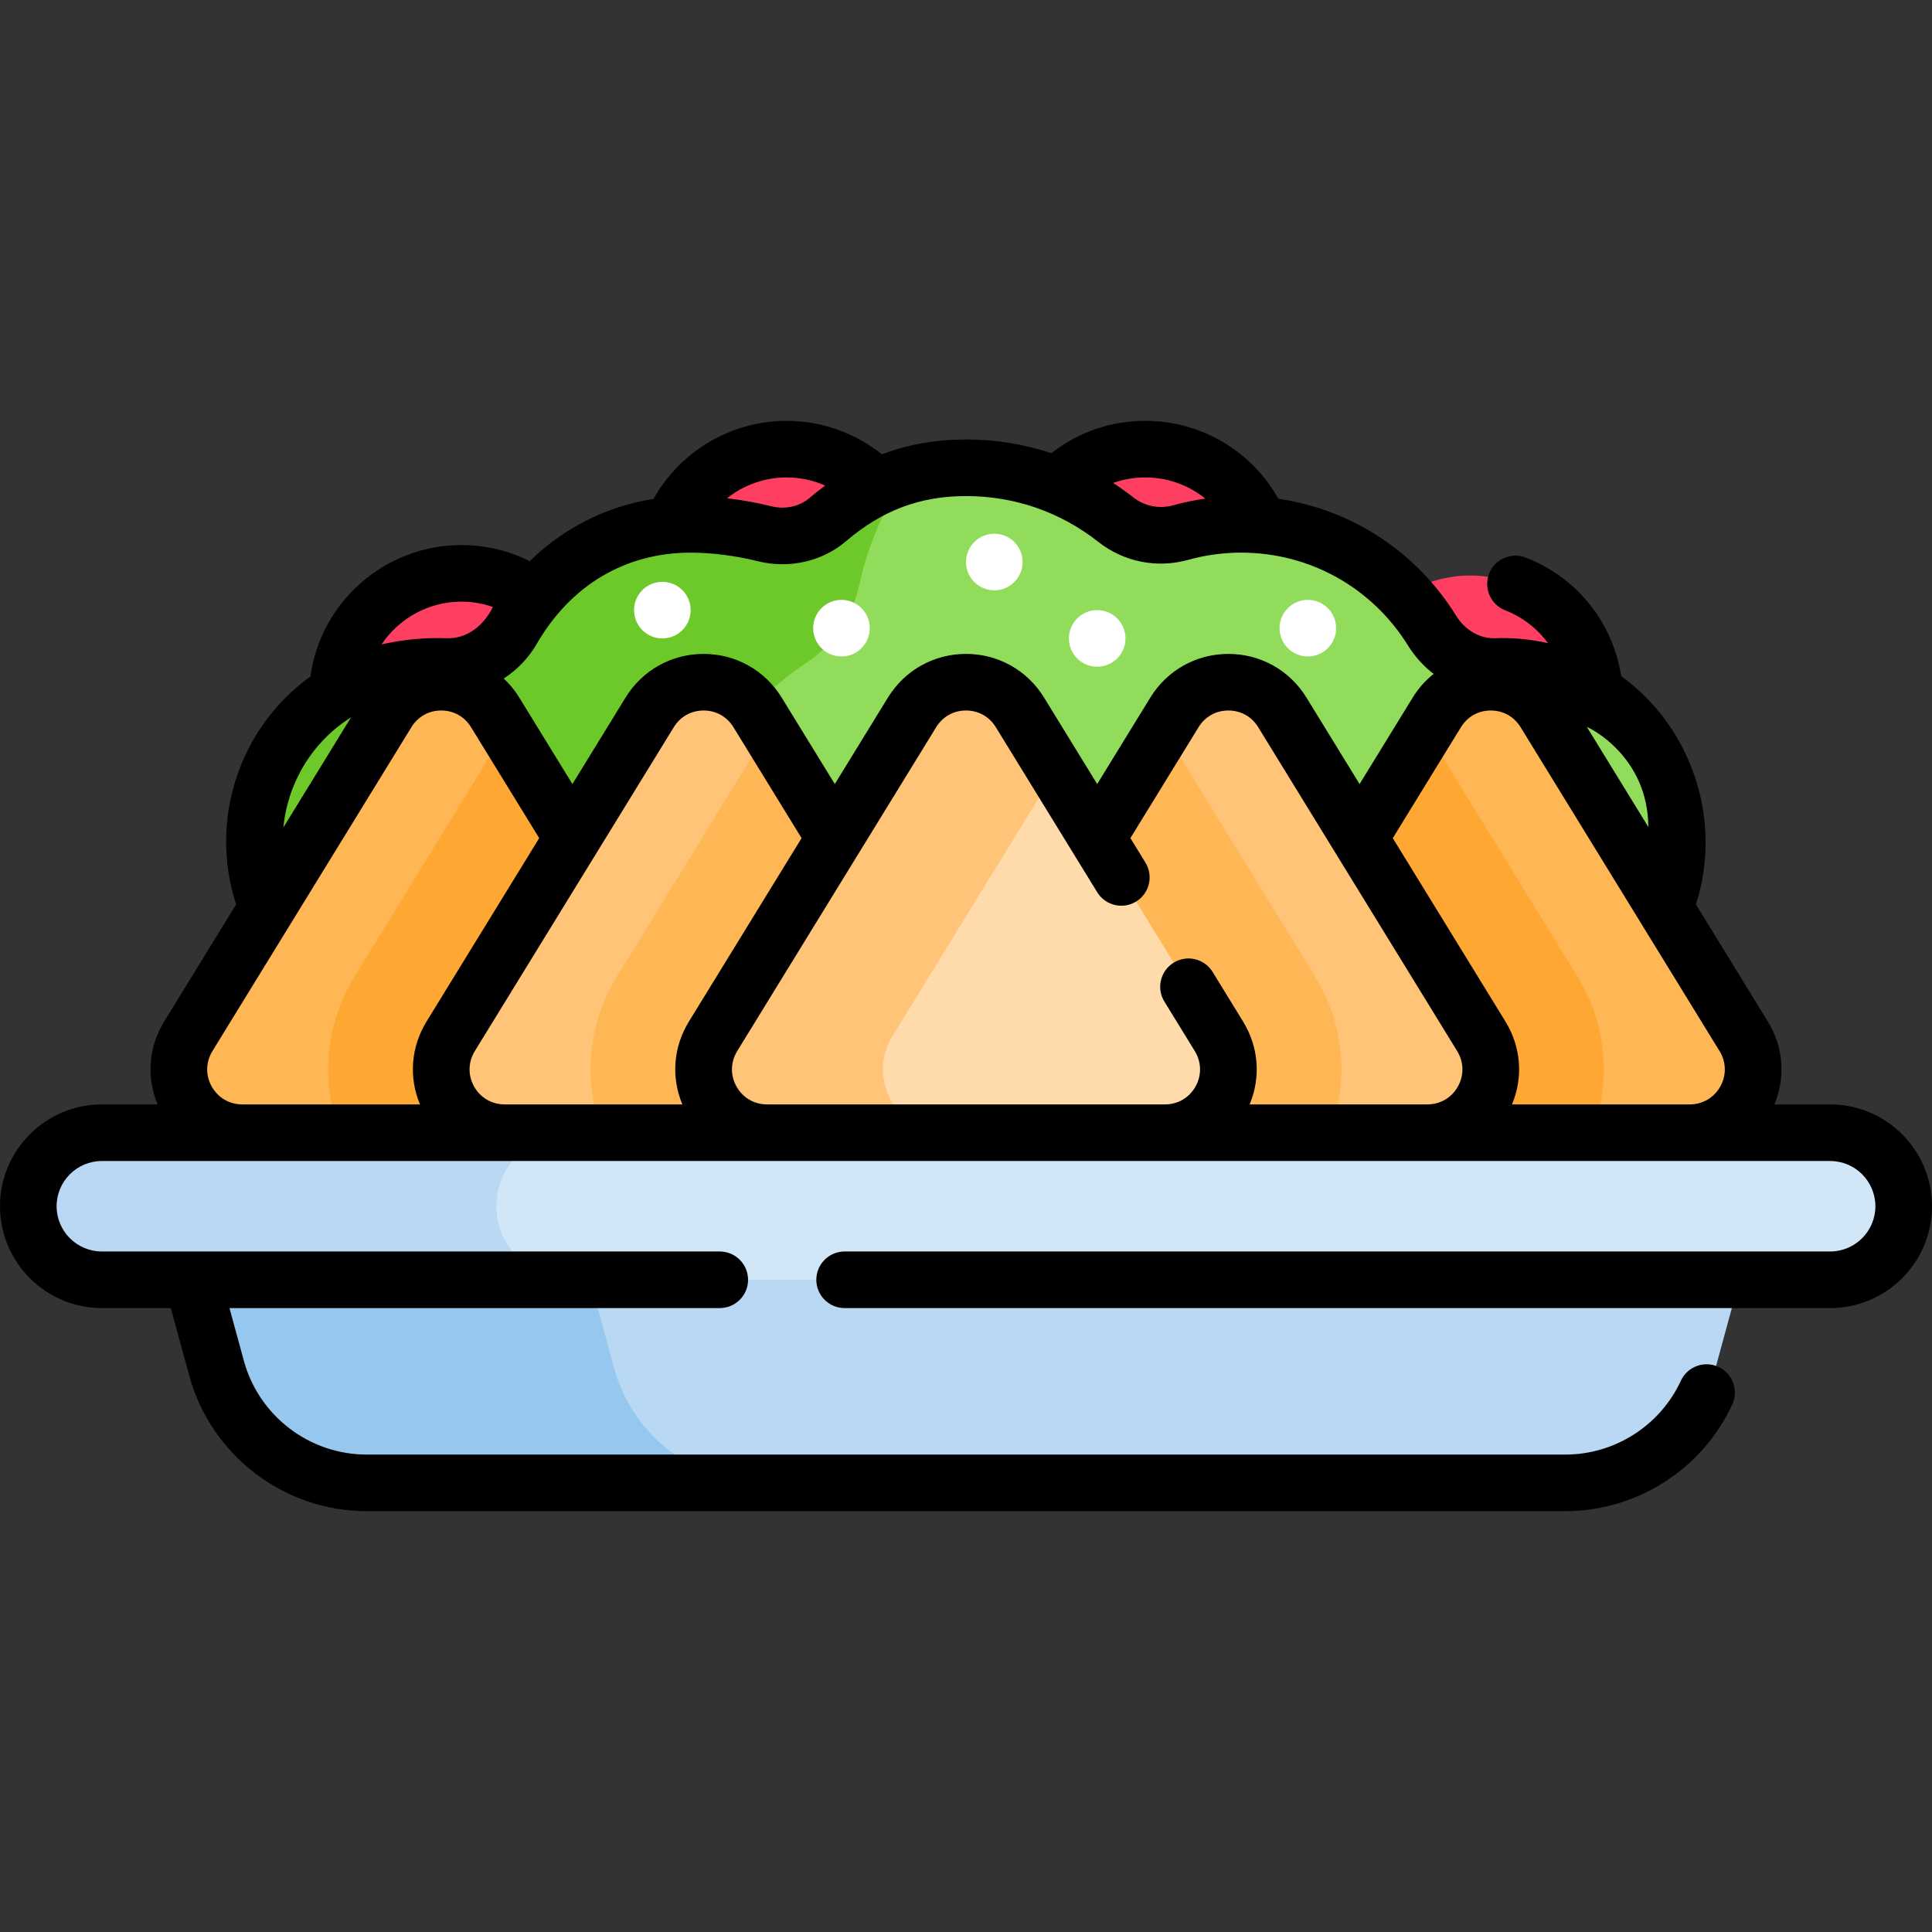<?xml version="1.0" encoding="iso-8859-1"?>
<!-- Generator: Adobe Illustrator 19.0.0, SVG Export Plug-In . SVG Version: 6.00 Build 0)  -->
<svg xmlns="http://www.w3.org/2000/svg" xmlns:xlink="http://www.w3.org/1999/xlink" version="1.1" id="Capa_1" x="0px" y="0px" viewBox="0 0 512 512" style="enable-background:new 0 0 512 512;" xml:space="preserve">
<rect x="0" y="0" width="512" height="512" fill="#333333" stroke="none"/>
<g>
	<circle style="fill:#FF3F62;" cx="122.28" cy="184.87" r="32.923"/>
	<circle style="fill:#FF3F62;" cx="208.45" cy="151.94" r="32.923"/>
	<circle style="fill:#FF3F62;" cx="303.5" cy="151.94" r="32.923"/>
	<circle style="fill:#FF3F62;" cx="389.68" cy="185.44" r="32.923"/>
</g>
<path style="fill:#91DC5A;" d="M421.341,182.762c-7.877-4.519-16.473-6.465-24.861-6.137c-6.924,0.271-13.286-3.566-16.936-9.457  c-10.492-16.934-29.237-28.216-50.623-28.216c-5.539,0-10.901,0.758-15.989,2.175c-6.009,1.673-12.369,0.406-17.271-3.45  c-10.92-8.59-24.691-13.716-39.663-13.716c-14.971,0-26.563,5.126-36.611,13.716c-4.627,3.956-10.948,5.237-16.852,3.752  c-6.403-1.611-13.538-2.477-19.459-2.477c-21.255,0-37.603,11.143-47.31,27.905c-3.646,6.296-10.368,10.033-17.639,9.771  c-8.858-0.32-18.418,1.352-25.877,5.26c-22.682,11.884-31.435,39.906-19.551,62.588s39.906,31.435,62.588,19.551h241.421  c23.545,12.337,52.845,2.435,63.874-22.201C450.214,220.315,441.784,194.49,421.341,182.762z"/>
<path style="fill:#6DC82A;" d="M227.724,154.95c2.575-11.973,7.351-21.475,12.807-28.925c-7.924,2.246-14.801,6.245-21.074,11.595  c-4.632,3.95-10.875,5.344-16.775,3.847c-6.44-1.634-13.638-2.513-19.604-2.513c-21.254,0-37.602,11.143-47.31,27.904  c-3.654,6.308-10.506,10.011-17.792,9.767c-8.815-0.295-18.309,1.38-25.724,5.266c-22.682,11.884-31.435,39.906-19.551,62.588  s39.906,31.435,62.588,19.551h27.661c13.288-55.824,36.379-78.939,50.576-88.252C220.827,170.986,225.888,163.486,227.724,154.95z"/>
<g>
	<circle style="fill:#FFFFFF;" cx="263.5" cy="148.94" r="7.5"/>
	<circle style="fill:#FFFFFF;" cx="290.77" cy="169.19" r="7.5"/>
	<circle style="fill:#FFFFFF;" cx="175.53" cy="161.69" r="7.5"/>
	<circle style="fill:#FFFFFF;" cx="346.59" cy="166.47" r="7.5"/>
	<circle style="fill:#FFFFFF;" cx="223" cy="166.47" r="7.5"/>
</g>
<g>
	<path style="fill:#FFB655;" d="M64.198,300.181h105.467c13.117,0,21.159-14.378,14.293-25.555l-52.733-85.84   c-6.548-10.659-22.038-10.659-28.586,0l-52.733,85.84C43.039,285.803,51.081,300.181,64.198,300.181z"/>
	<path style="fill:#FFB655;" d="M342.335,300.181h105.467c13.117,0,21.159-14.378,14.293-25.555l-52.733-85.84   c-6.548-10.659-22.038-10.659-28.586,0l-52.733,85.84C321.176,285.803,329.218,300.181,342.335,300.181z"/>
</g>
<path style="fill:#FFA733;" d="M183.958,274.626l-49.863-81.168l-40.216,65.465c-7.679,12.499-8.969,27.787-3.796,41.258h79.583  C182.782,300.181,190.824,285.803,183.958,274.626z"/>
<path style="fill:#FFC477;" d="M133.732,300.181h105.467c13.117,0,21.159-14.378,14.293-25.555l-52.733-85.84  c-6.548-10.659-22.038-10.659-28.586,0l-52.733,85.84C112.573,285.803,120.615,300.181,133.732,300.181z"/>
<path style="fill:#FFA733;" d="M377.906,193.458l-49.864,81.168c-6.866,11.177,1.176,25.555,14.293,25.555h79.582  c5.173-13.47,3.884-28.759-3.795-41.258L377.906,193.458z"/>
<path style="fill:#FFC477;" d="M272.801,300.181h105.467c13.117,0,21.159-14.378,14.293-25.555l-52.733-85.84  c-6.548-10.659-22.038-10.659-28.586,0l-52.733,85.84C251.642,285.803,259.684,300.181,272.801,300.181z"/>
<g>
	<path style="fill:#FFB655;" d="M308.372,193.458l-49.864,81.169c-6.866,11.177,1.176,25.555,14.293,25.555h79.583   c5.173-13.47,3.884-28.759-3.795-41.258L308.372,193.458z"/>
	<path style="fill:#FFB655;" d="M253.492,274.626l-49.863-81.168l-40.217,65.465c-7.679,12.499-8.968,27.787-3.796,41.258h79.583   C252.316,300.181,260.358,285.803,253.492,274.626z"/>
</g>
<path style="fill:#FFDAAA;" d="M203.267,300.181h105.467c13.117,0,21.159-14.378,14.293-25.555l-52.733-85.84  c-6.548-10.659-22.038-10.659-28.586,0l-52.733,85.84C182.108,285.803,190.149,300.181,203.267,300.181z"/>
<path style="fill:#FFC477;" d="M236.475,274.627l43.276-70.445l-9.458-15.396c-6.548-10.659-22.038-10.659-28.585,0l-52.734,85.84  c-6.866,11.177,1.176,25.555,14.293,25.555h47.501C237.651,300.181,229.609,285.803,236.475,274.627z"/>
<path style="fill:#B9D8F4;" d="M45.679,319.668l11.71,42.925c4.894,17.939,21.189,30.384,39.783,30.384h317.654  c18.595,0,34.89-12.445,39.784-30.384l11.71-42.925H45.679z"/>
<path style="fill:#96C8EF;" d="M162.758,362.594l-11.71-42.926H45.679l11.71,42.926c4.894,17.939,21.189,30.384,39.784,30.384  h105.369C183.947,392.978,167.652,380.533,162.758,362.594z"/>
<path style="fill:#D1E7F8;" d="M485.013,339.155H26.987c-10.718,0-19.487-8.769-19.487-19.487l0,0  c0-10.718,8.769-19.487,19.487-19.487h458.026c10.718,0,19.487,8.769,19.487,19.487l0,0  C504.5,330.386,495.731,339.155,485.013,339.155z"/>
<path style="fill:#B9D8F4;" d="M131.561,319.668L131.561,319.668c0-10.718,8.769-19.487,19.487-19.487H26.987  c-10.718,0-19.487,8.769-19.487,19.487l0,0c0,10.718,8.769,19.487,19.487,19.487h124.061  C140.33,339.156,131.561,330.386,131.561,319.668z"/>
<path d="M485.013,292.681h-14.781c3.004-7.177,2.415-15.207-1.746-21.98l-19.058-31.023c7.168-22.057-0.958-46.906-19.802-60.478  c-2.164-14.143-11.61-26.111-25.285-31.437c-3.862-1.505-8.208,0.406-9.71,4.267c-1.504,3.859,0.407,8.207,4.267,9.71  c4.668,1.818,8.54,4.877,11.334,8.707c-4.584-1.05-9.301-1.504-14.044-1.316c-4.018,0.135-7.911-2.111-10.267-5.913  c-10.567-17.054-27.74-28.208-47.15-31.044c-7.096-12.676-20.498-20.651-35.269-20.651c-9.136,0-17.801,3.02-24.879,8.571  c-7.205-2.391-14.805-3.631-22.622-3.631c-7.942,0-15.337,1.303-22.289,3.937c-7.119-5.696-16.016-8.877-25.258-8.877  c-14.688,0-28.177,8.027-35.276,20.699c-12.497,1.962-23.751,7.654-32.79,16.498c-5.583-2.807-11.736-4.274-18.108-4.274  c-20.177,0-37.276,14.938-40.03,34.841c-18.972,13.676-26.917,38.249-19.675,60.389l-19.06,31.026  c-4.161,6.773-4.75,14.804-1.746,21.98H26.987C12.106,292.681,0,304.788,0,319.668s12.106,26.987,26.987,26.987h18.28l4.887,17.912  c5.768,21.144,25.103,35.91,47.019,35.91h317.654c18.938,0,36.304-11.102,44.24-28.282c1.737-3.761,0.097-8.217-3.663-9.954  s-8.217-0.096-9.954,3.663c-5.492,11.891-17.513,19.573-30.623,19.573H97.173c-15.171,0-28.556-10.222-32.548-24.857l-3.81-13.965  h129.928c4.143,0,7.5-3.357,7.5-7.5s-3.357-7.5-7.5-7.5H26.987c-6.609,0-11.987-5.378-11.987-11.987s5.378-11.987,11.987-11.987  h458.025c6.609,0,11.987,5.378,11.987,11.987s-5.378,11.987-11.987,11.987H223.834c-4.143,0-7.5,3.357-7.5,7.5s3.357,7.5,7.5,7.5  h261.179c14.881,0,26.987-12.106,26.987-26.987S499.894,292.681,485.013,292.681z M420.535,192.647  c0.656,0.188,16.204,7.716,16.297,26.528L420.535,192.647z M303.501,126.522c5.93,0,11.502,2.054,15.924,5.606  c-2.872,0.408-5.713,0.997-8.503,1.774c-3.722,1.036-7.593,0.264-10.623-2.12c-1.725-1.357-3.501-2.62-5.317-3.802  C297.681,127.022,300.552,126.522,303.501,126.522z M218.677,128.677c-1.405,1.036-2.794,2.129-4.163,3.299  c-2.677,2.289-6.469,3.105-10.147,2.18c-3.732-0.939-7.739-1.65-11.702-2.11c4.415-3.497,9.948-5.524,15.788-5.524  C212.011,126.522,215.487,127.275,218.677,128.677z M183.078,146.452c5.438,0,12.028,0.842,17.63,2.251  c8.385,2.109,17.189,0.115,23.554-5.325c9.511-8.13,19.596-11.916,31.738-11.916c12.842,0,24.954,4.188,35.025,12.109  c6.827,5.37,15.545,7.114,23.921,4.781c4.527-1.261,9.229-1.9,13.976-1.9c18.137,0,34.678,9.221,44.247,24.666  c1.822,2.941,4.128,5.453,6.749,7.474c-2.151,1.725-4.032,3.826-5.533,6.27l-14.083,22.925l-14.083-22.925  c-4.45-7.244-12.183-11.568-20.684-11.568s-16.233,4.324-20.684,11.568l-14.084,22.925l-14.083-22.925  c-4.45-7.244-12.183-11.568-20.684-11.568s-16.233,4.324-20.684,11.568l-14.084,22.925l-14.083-22.925  c-4.45-7.244-12.183-11.568-20.684-11.568s-16.233,4.324-20.684,11.568l-14.084,22.925l-14.083-22.925  c-1.162-1.892-2.553-3.579-4.118-5.047c3.54-2.283,6.563-5.403,8.76-9.198C151.282,155.033,165.778,146.452,183.078,146.452z   M122.279,159.445c2.886,0,5.696,0.49,8.356,1.415c-3.133,6.077-7.801,8.415-12.236,8.272c-5.877-0.21-11.792,0.374-17.284,1.651  C105.703,163.911,113.529,159.445,122.279,159.445z M93.027,190.104L75.1,219.285C76.226,207.628,82.581,196.689,93.027,190.104z   M64.198,292.681c-3.406,0-6.432-1.774-8.095-4.747c-1.662-2.973-1.591-6.479,0.192-9.382l52.733-85.84  c1.726-2.81,4.605-4.42,7.902-4.42s6.177,1.61,7.902,4.42l18.062,29.402L113.047,270.7c-4.161,6.773-4.75,14.804-1.746,21.98  L64.198,292.681L64.198,292.681z M133.732,292.681c-3.406,0-6.432-1.774-8.095-4.747c-1.662-2.973-1.591-6.479,0.192-9.382  l52.733-85.84c1.726-2.81,4.605-4.42,7.902-4.42s6.177,1.61,7.902,4.42l18.062,29.402L182.581,270.7  c-4.161,6.773-4.75,14.804-1.746,21.98L133.732,292.681L133.732,292.681z M331.163,292.681c3.004-7.177,2.415-15.207-1.746-21.98  l-8.063-13.125c-2.168-3.528-6.786-4.631-10.316-2.465c-3.529,2.168-4.633,6.787-2.465,10.316l8.063,13.125  c1.783,2.902,1.854,6.409,0.192,9.382c-1.663,2.973-4.688,4.747-8.095,4.747H203.267c-3.406,0-6.432-1.774-8.095-4.747  c-1.662-2.973-1.591-6.479,0.192-9.382l52.733-85.84c1.726-2.81,4.605-4.42,7.902-4.42s6.177,1.61,7.902,4.42l26.871,43.741  c2.169,3.529,6.787,4.633,10.316,2.465s4.633-6.787,2.465-10.316l-3.985-6.488l18.063-29.402c1.726-2.81,4.605-4.42,7.902-4.42  s6.177,1.61,7.902,4.42l52.733,85.84c1.783,2.902,1.854,6.409,0.192,9.382c-1.663,2.973-4.688,4.747-8.095,4.747H331.163z   M400.697,292.681c3.004-7.177,2.415-15.207-1.746-21.98l-29.847-48.586l18.062-29.402c1.726-2.81,4.605-4.42,7.902-4.42  s6.177,1.61,7.902,4.42l52.733,85.84c1.783,2.902,1.854,6.409,0.192,9.382c-1.663,2.973-4.688,4.747-8.095,4.747L400.697,292.681  L400.697,292.681z"/>
<g>
</g>
<g>
</g>
<g>
</g>
<g>
</g>
<g>
</g>
<g>
</g>
<g>
</g>
<g>
</g>
<g>
</g>
<g>
</g>
<g>
</g>
<g>
</g>
<g>
</g>
<g>
</g>
<g>
</g>
</svg>
